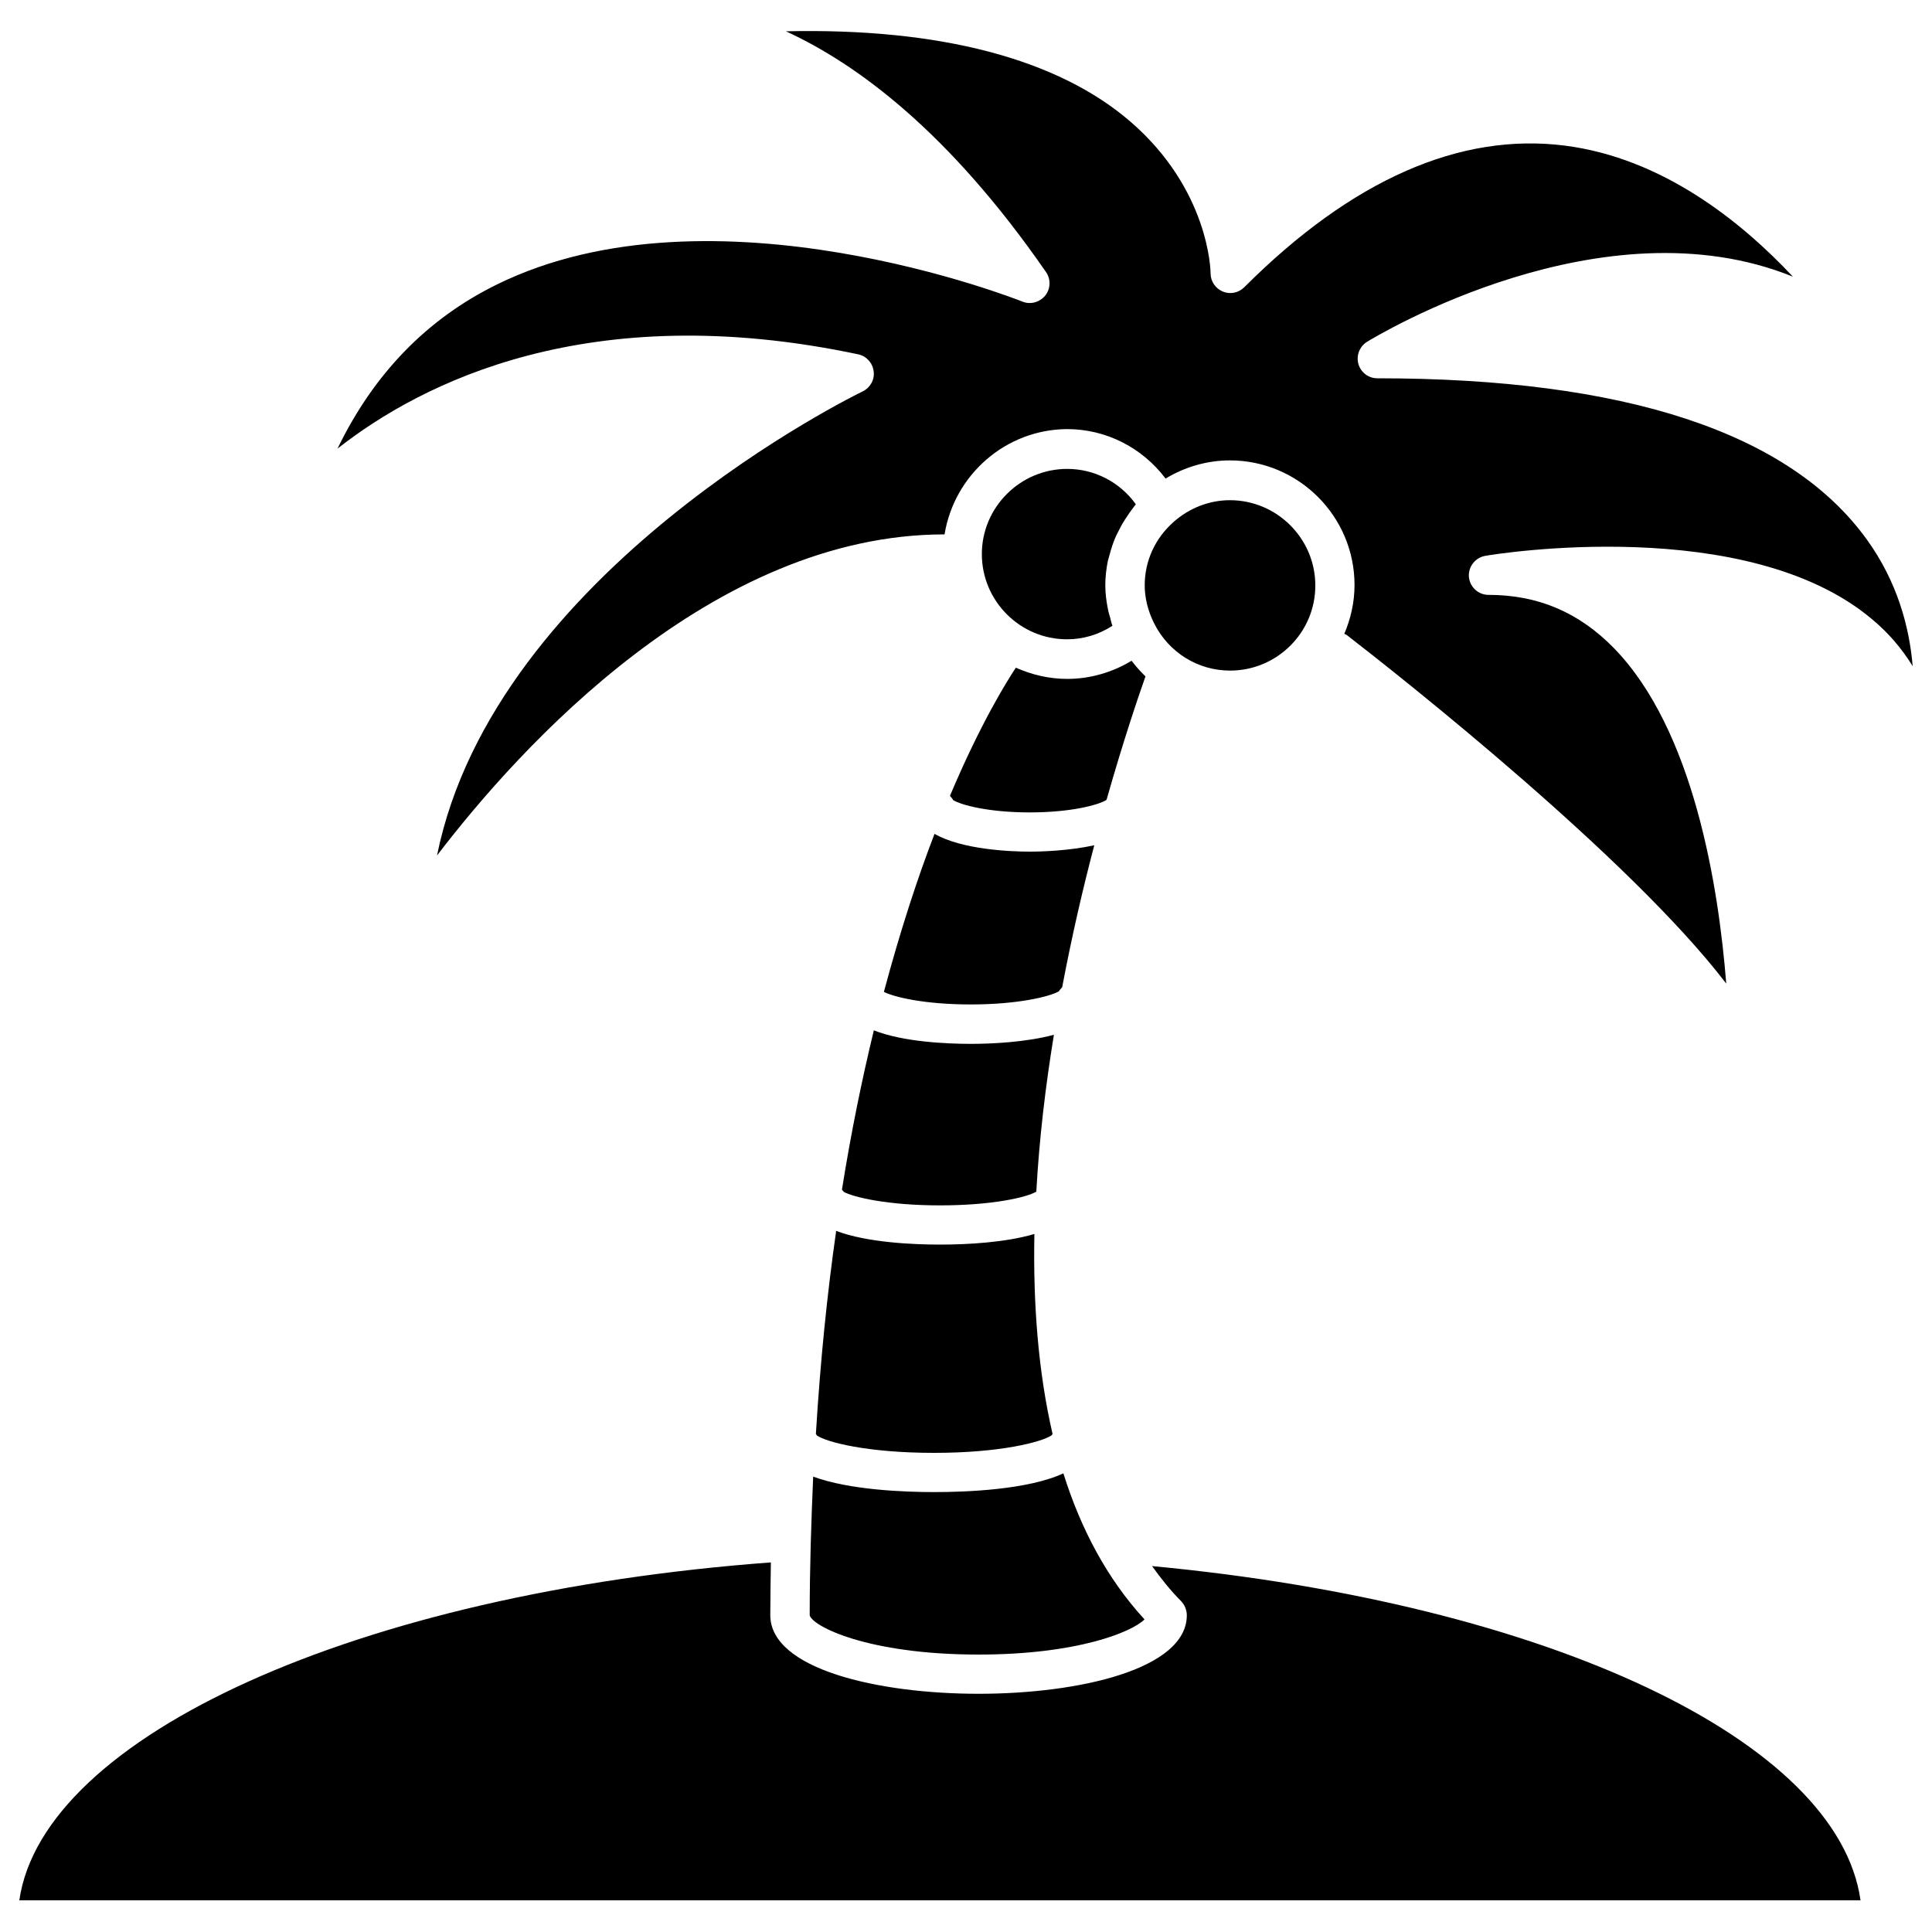 <?xml version="1.0" encoding="utf-8"?>
<!-- Svg Vector Icons : http://www.onlinewebfonts.com/icon -->
<!DOCTYPE svg PUBLIC "-//W3C//DTD SVG 1.1//EN" "http://www.w3.org/Graphics/SVG/1.1/DTD/svg11.dtd">
<svg version="1.1" xmlns="http://www.w3.org/2000/svg" xmlns:xlink="http://www.w3.org/1999/xlink" x="0px" y="0px" viewBox="0 0 1000 1000" enable-background="new 0 0 1000 1000" xml:space="preserve">
<g><g><g><path d="M452.3,533.3c15.1,6,37.8,7,50.2,7c10.6,0,28.5-0.8,43-4.7c-4.3,26.3-7.6,53.7-9.1,81.1c0,0.1-0.1,0.1-0.2,0.2c-4.8,2.8-22.4,7-49.7,7c-27.4,0-44.9-4.3-49.8-7c-0.2-0.5-0.7-0.7-0.9-1.2C440.6,585.5,446.3,558.1,452.3,533.3z"/><path d="M483.7,431.6c14.3,8.2,39.5,9.2,49.3,9.2c6.7,0,20.7-0.5,33.4-3.3c-5.8,22-11.6,46.9-16.6,73.4c-0.5,0.8-1.3,1.3-1.7,2.2c-4.5,2.6-20.7,6.8-45.6,6.8c-24.3,0-39.9-3.9-45-6.5C466,481.6,475,454.2,483.7,431.6z"/><path d="M486.4,644.2c14.5,0,34.2-1.1,49-5.5c-0.7,35.7,1.9,71,9.4,103.5c-0.1,0.3-0.4,0.5-0.6,0.8c-5.2,3.4-26.3,9-60.7,9c-34.4,0-55.6-5.5-60.7-9c-0.1-0.4-0.4-0.5-0.5-0.8c2.3-37.9,5.9-73,10.5-105.1C448.8,643.2,473.2,644.2,486.4,644.2z"/><path d="M420.9,764.3c18.7,6.9,47.1,8,62.6,8c16.7,0,48.6-1.2,66.9-9.7c9,28.7,22.6,54.5,42,75.6c-6.5,6.5-34.7,18.2-85.9,18.2c-57.7,0-86.3-14.8-87.4-20.4C419.1,811,419.9,787.3,420.9,764.3z"/><path d="M636.7,347.1c-16.6,0-31.7-9.3-39.3-24.4c-3.2-6.4-4.9-13.1-4.9-19.7c0-12.6,5.3-24.3,14.9-32.8c8.2-7.3,18.6-11.3,29.2-11.3c24.3,0,44.2,19.8,44.2,44.1C680.9,327.3,661,347.1,636.7,347.1z"/><path d="M488.9,276.6c-120.2,0-219.7,109.9-262.7,166.2c29.9-147.8,218.2-239.2,220.3-240.2c3.9-1.9,6.3-6.1,5.7-10.4c-0.5-4.3-3.7-7.9-8-8.8c-139.3-29.5-226.1,14.7-269.5,48.8c18.7-38.7,46.3-67.2,82.6-85c111.7-54.9,270.3,8.3,271.9,8.9c4.1,1.7,8.9,0.4,11.8-3.1c2.8-3.5,3-8.5,0.4-12.2c-50-72.3-97.6-107.6-134.6-124.6c79.5-1.8,140.9,14.2,178.7,47.1c40.2,35,41.1,76.5,41.1,78.2c0,4.1,2.5,7.8,6.3,9.4c3.8,1.6,8.2,0.7,11.1-2.2c55.7-55.7,111.8-80.3,166.2-73.3c50.2,6.5,90.8,39,117.8,67.8c-98.4-39.9-214.6,30.2-220.4,33.7c-3.9,2.4-5.7,7.1-4.5,11.5c1.3,4.4,5.2,7.4,9.8,7.4c128.2,0,213.5,28.1,253.4,83.5c15.8,21.9,22,45.3,23.7,65.5c-5.5-8.9-12.3-17-20.8-24.1c-64.8-54.9-194.9-34-200.4-33c-5.2,0.9-8.9,5.6-8.5,10.9c0.5,5.3,4.9,9.3,10.1,9.3c25.6,0,46.8,9,64.9,27.5c41.3,42.3,54.2,123.1,58.2,173.7c-49.6-64.9-167.7-158.2-196.4-180.4c-0.4-0.3-0.8-0.4-1.3-0.6c3.3-7.8,5.3-16.3,5.3-25.3c0-35.6-29-64.5-64.5-64.5c-11.7,0-23.2,3.3-33.3,9.4c-12.1-16-30.7-25.6-51-25.6C520.4,222.3,493.9,245.9,488.9,276.6z"/><path d="M552.4,242.7c14.2,0,27.3,6.9,35.5,18.3c-0.7,0.8-1.1,1.6-1.8,2.4c-1,1.3-1.9,2.6-2.8,4c-1.5,2.2-2.9,4.5-4,6.8c-0.7,1.4-1.5,2.8-2.1,4.3c-1.1,2.6-2,5.3-2.7,8c-0.3,1.3-0.8,2.6-1.1,3.9c-0.8,4.1-1.3,8.3-1.3,12.5c0,4.4,0.6,8.8,1.5,13.1c0.3,1.2,0.6,2.4,1,3.6c0.4,1.4,0.6,2.9,1.2,4.3c-7.1,4.6-15.2,7-23.5,7c-24.3,0-44.1-19.8-44.1-44.1C508.2,262.5,528.1,242.7,552.4,242.7z"/><path d="M552.4,351.4c11.7,0,23.2-3.3,33.3-9.4c2.2,2.9,4.6,5.6,7.2,8.1c-3.4,9.6-11.2,32.4-20.1,63.7c0,0.1-0.2,0.2-0.2,0.3c-4,2.5-18.1,6.4-39.6,6.4c-21.6,0-35.7-3.9-39.7-6.4c-0.3-0.9-1.1-1.4-1.6-2.2c16-37.9,29.6-59.5,34.1-66.3C534,349.2,542.9,351.4,552.4,351.4z"/><path d="M399,808.7c-0.1,9-0.3,18.1-0.3,27.3c0,28,55.9,40.7,107.8,40.7c51.9,0,107.8-12.7,107.8-40.7c0-1.3-0.3-2.6-0.8-3.9c-0.5-1.3-1.3-2.4-2.2-3.4c-5.5-5.5-10.4-11.7-15-18.1c205.4,19.4,355.1,90.4,366.7,173H10C22.2,898.7,184.9,824.6,399,808.7z"/></g></g><g></g><g></g><g></g><g></g><g></g><g></g><g></g><g></g><g></g><g></g><g></g><g></g><g></g><g></g><g></g></g>
</svg>
